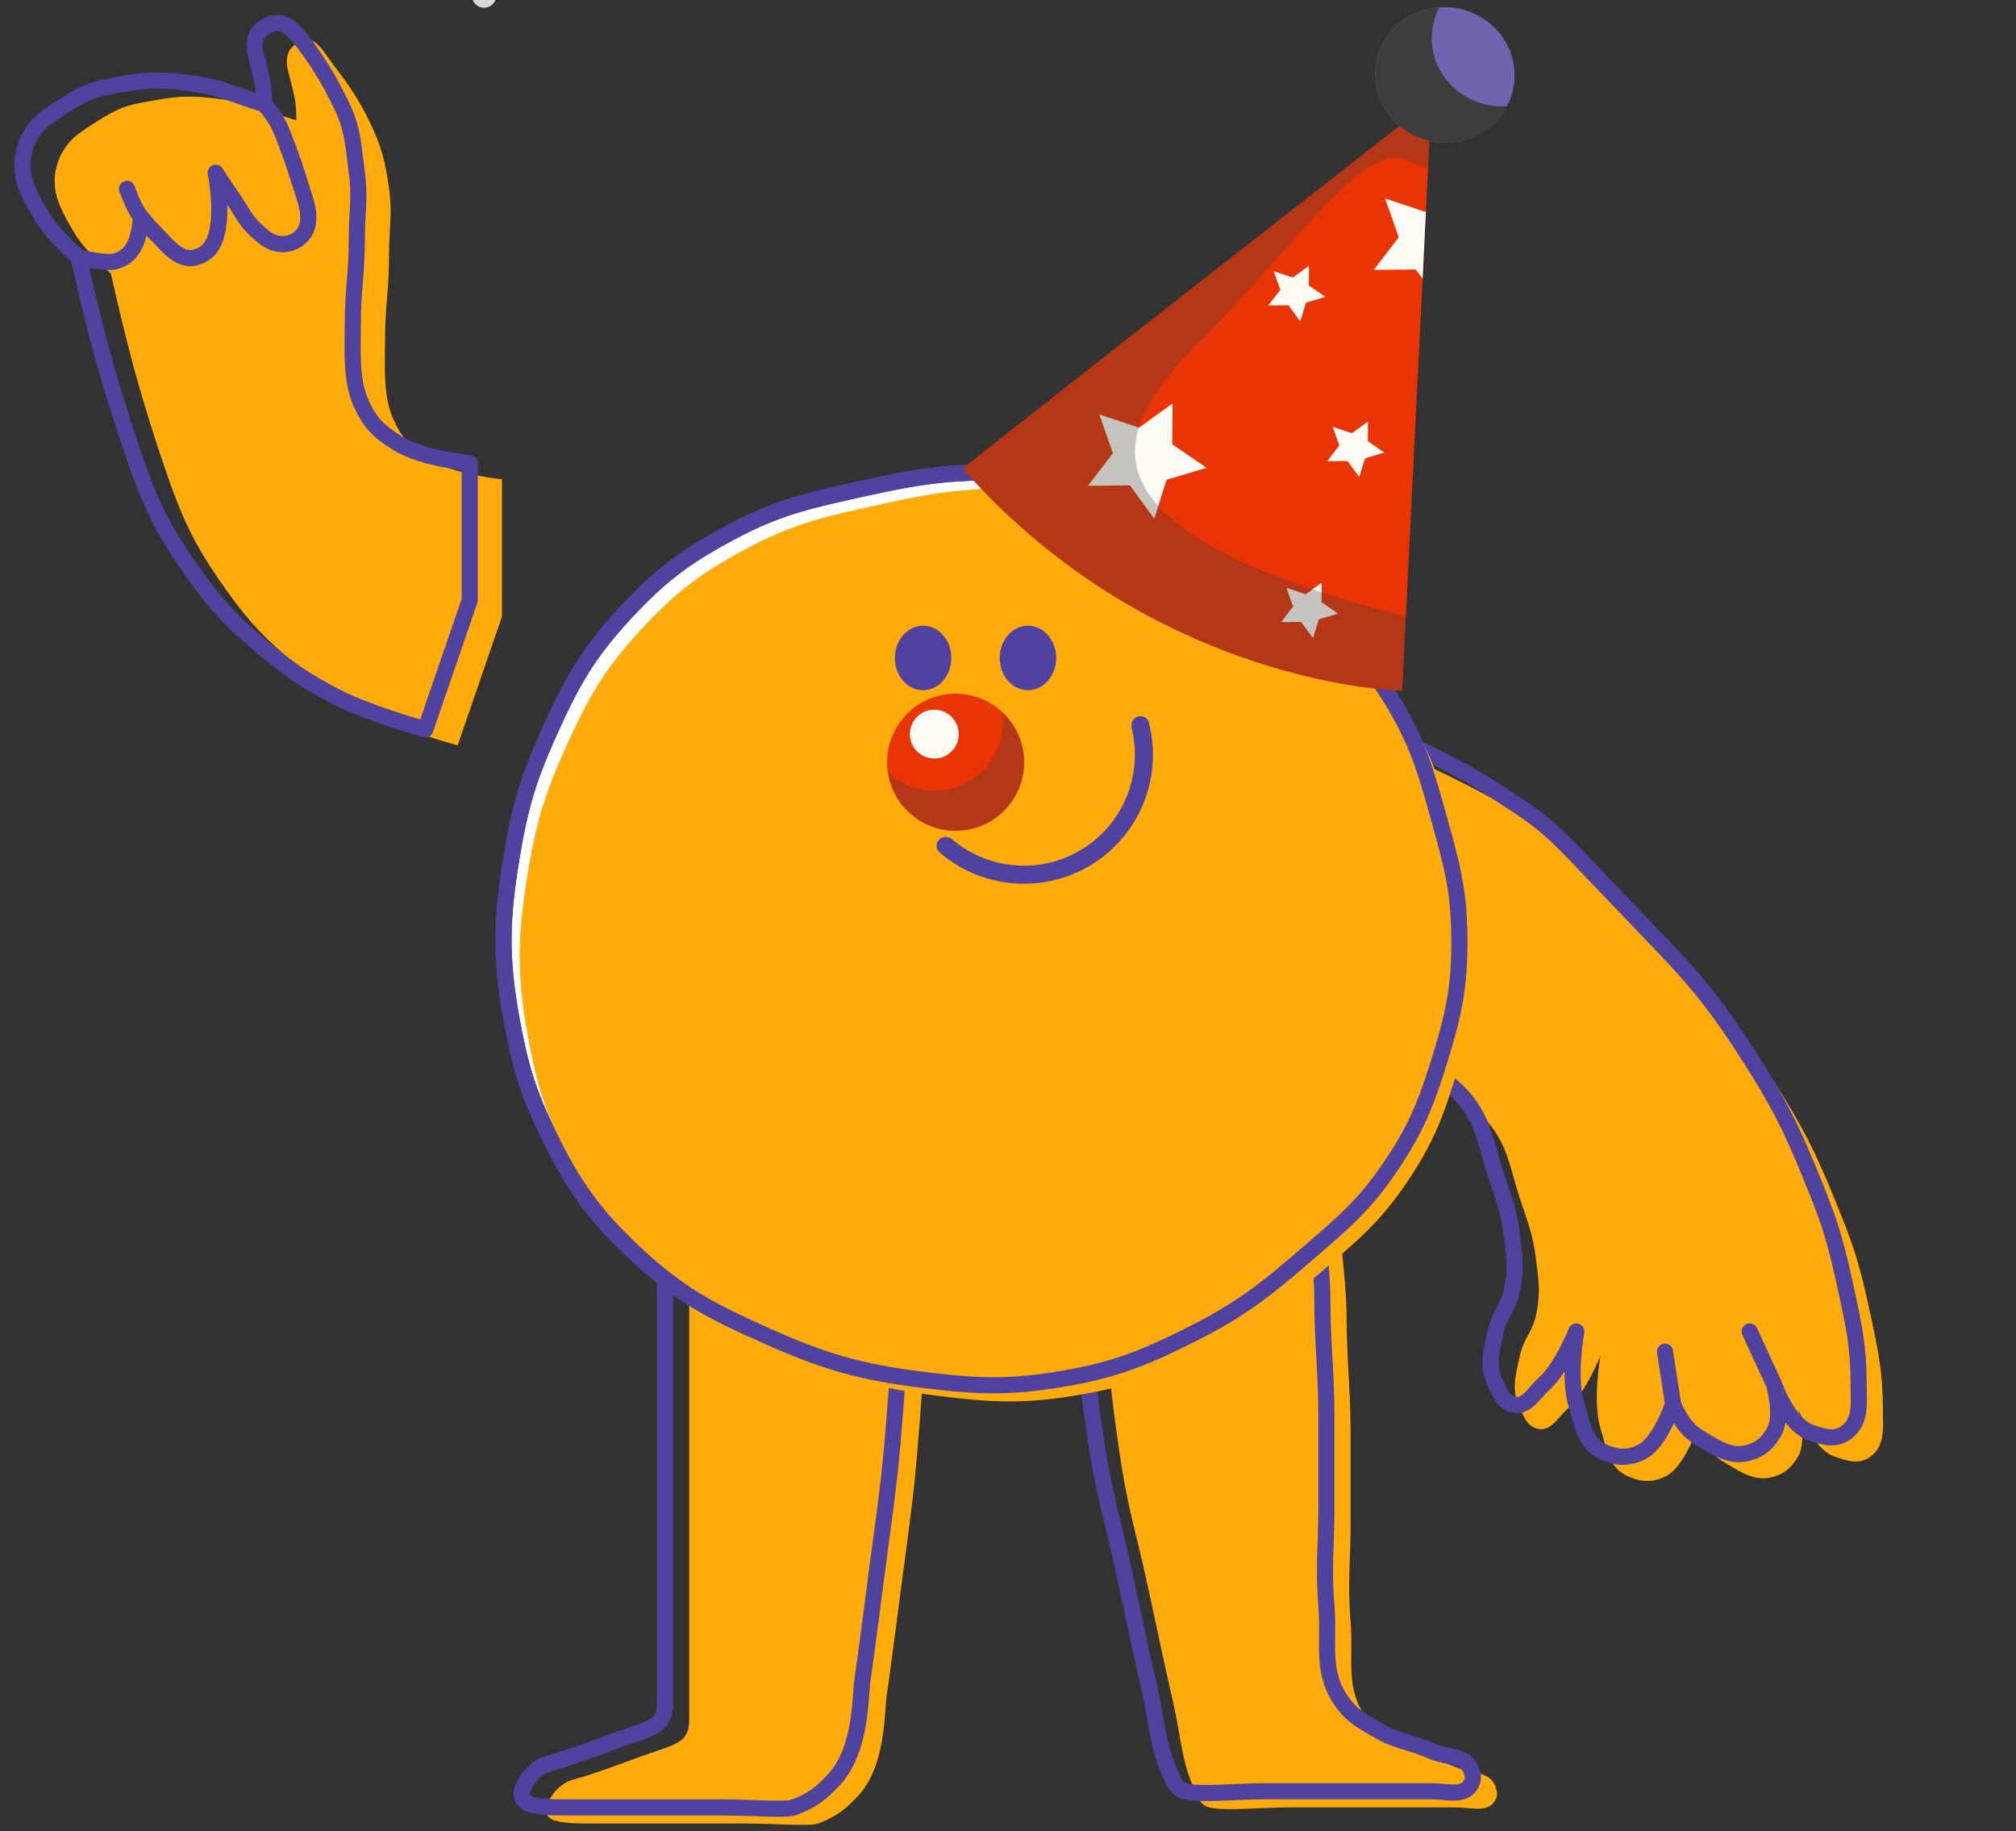 <svg xmlns="http://www.w3.org/2000/svg" xmlns:xlink="http://www.w3.org/1999/xlink" preserveAspectRatio="xMidYMid meet" width="250" height="227" viewBox="0 0 250 227" style="width:100%;height:100%"><rect x="0" y="0" width="250" height="227" fill="#333333" stroke="none"/><defs><animateMotion repeatCount="indefinite" dur="2.97s" begin="0s" xlink:href="#_R_G_L_1_G" fill="freeze" keyTimes="0;0.173;0.399;0.663;0.899;1" path="M71.72 97.99 C73.31,97.4 81.56,91.32 81.22,94.49 C80.89,97.65 69.72,116.99 69.72,116.99 C69.72,116.99 80.89,97.65 81.22,94.49 C81.56,91.32 73.31,97.4 71.72,97.99 C71.72,97.99 71.72,97.99 71.72,97.99 " keyPoints="0;0.15;0.5;0.85;1;1" keySplines="0.333 0 0.833 0.833;0.167 0.167 0.667 1;0.333 0 0.833 0.833;0.167 0.167 0.667 1;0 0 0 0" calcMode="spline"/><animateTransform repeatCount="indefinite" dur="2.97s" begin="0s" xlink:href="#_R_G_L_1_G" fill="freeze" attributeName="transform" from="0" to="0" type="rotate" additive="sum" keyTimes="0;0.173;0.399;0.663;0.899;1" values="0;-47;-112;-47;0;0" keySplines="0.333 0 0.833 0.833;0.167 0.167 0.667 1;0.333 0 0.833 0.833;0.167 0.167 0.667 1;0 0 0 0" calcMode="spline"/><animateTransform repeatCount="indefinite" dur="2.97s" begin="0s" xlink:href="#_R_G_L_1_G" fill="freeze" attributeName="transform" from="-57.502 -66.833" to="-57.502 -66.833" type="translate" additive="sum" keyTimes="0;1" values="-57.502 -66.833;-57.502 -66.833" keySplines="0 0 1 1" calcMode="spline"/><animateMotion repeatCount="indefinite" dur="2.97s" begin="0s" xlink:href="#_R_G_L_0_G_D_25_P_0_G_0_T_0" fill="freeze" keyTimes="0;0.173;0.399;0.663;0.899;1" path="M53.47 80.06 C53.34,80.33 52.86,81.1 52.72,81.68 C52.57,82.27 52.59,83.56 52.59,83.56 C52.59,83.56 52.57,82.27 52.72,81.68 C52.86,81.1 53.34,80.33 53.47,80.06 C53.47,80.06 53.47,80.06 53.47,80.06 " keyPoints="0;0.24;0.5;0.76;1;1" keySplines="0.333 0 0.833 0.833;0.167 0.167 0.667 1;0.333 0 0.833 0.833;0.167 0.167 0.667 1;0 0 0 0" calcMode="spline"/><animateMotion repeatCount="indefinite" dur="2.97s" begin="0s" xlink:href="#_R_G_L_0_G_D_26_P_0_G_0_T_0" fill="freeze" keyTimes="0;0.173;0.399;0.663;0.899;1" path="M66.47 80.06 C66.36,80.37 65.99,81.35 65.84,81.93 C65.69,82.52 65.59,83.56 65.59,83.56 C65.59,83.56 65.69,82.52 65.84,81.93 C65.99,81.35 66.36,80.37 66.47,80.06 C66.47,80.06 66.47,80.06 66.47,80.06 " keyPoints="0;0.27;0.5;0.73;1;1" keySplines="0.333 0 0.833 0.833;0.167 0.167 0.667 1;0.333 0 0.833 0.833;0.167 0.167 0.667 1;0 0 0 0" calcMode="spline"/><animate attributeType="XML" attributeName="opacity" dur="3s" from="0" to="1" xlink:href="#time_group"/></defs><g id="_R_G"><g id="_R_G_L_1_G"><path id="_R_G_L_1_G_D_0_P_0" fill="#ffab0b" fill-opacity="1" fill-rule="nonzero" d=" M62.25 59.42 C62.25,59.42 56.34,58.87 53.25,56.92 C50.92,55.44 49.88,54.44 48.75,51.92 C47.49,49.06 47.75,45.42 47.75,42.42 C47.75,37.53 48.25,36.3 48.25,31.42 C48.25,28.29 48.68,26.51 48.25,23.42 C47.79,19.99 47.27,18.02 45.75,14.92 C44.4,12.14 43.11,10.38 41.25,7.91 C39.75,5.91 38.88,4 36.75,5.41 C35.25,6.42 35.5,7.91 35.75,8.91 C36.48,11.83 36.75,12.38 36.75,14.92 C33.44,13.94 31.68,12.91 28.25,12.42 C24.78,11.91 22.71,11.76 19.25,12.42 C16.4,12.96 15.25,12.99 12.25,14.92 C9.93,16.4 8.22,17.33 7.25,19.92 C6,23.29 7.4,25.83 9.25,28.92 C10.68,31.28 13.75,33.92 13.75,33.92 C13.75,33.92 15.67,42.55 17.25,47.92 C18.61,52.51 19.19,54.39 20.75,58.92 C23,65.42 24.72,68.48 28.25,73.42 C31.07,77.35 33.04,79.33 36.75,82.42 C40,85.12 41.99,86.49 45.75,88.42 C49.82,90.5 56.75,92.42 56.75,92.42 C56.75,92.42 62.25,76.42 62.25,76.42 C62.25,76.42 62.25,59.42 62.25,59.42z "/><path id="_R_G_L_1_G_D_1_P_0" stroke="#50439f" stroke-linecap="round" stroke-linejoin="round" fill="none" stroke-width="2" stroke-opacity="1" d=" M32.75 12.91 C32.75,10.38 32.48,9.83 31.75,6.91 C31.5,5.91 31.25,4.41 32.75,3.41 C34.88,2 36.25,3.43 37.75,5.43 C39.61,7.9 40.93,10.14 42.28,12.91 C43.81,16.02 43.79,17.99 44.25,21.41 C44.68,24.51 44.25,26.29 44.25,29.41 C44.25,34.3 43.75,35.53 43.75,40.41 C43.75,43.41 43.49,47.06 44.75,49.92 C45.88,52.44 46.92,53.44 49.25,54.92 C52.34,56.87 58.25,57.42 58.25,57.42 C58.25,57.42 58.25,74.41 58.25,74.41 C58.25,74.41 52.75,90.42 52.75,90.42 C52.75,90.42 45.82,88.5 41.75,86.42 C37.99,84.49 36,83.11 32.75,80.41 C29.04,77.33 27.07,75.35 24.25,71.41 C20.72,66.48 19,63.42 16.75,56.92 C15.19,52.39 14.61,50.51 13.25,45.91 C11.67,40.55 9.75,31.91 9.75,31.91  M32.75 12.91 C34.51,14.87 34.83,15.96 35.75,18.41 C36.65,20.79 36.95,22.01 37.75,24.41 C38.25,25.91 38.71,28.11 37.25,29.41 C35.95,30.59 34.13,30.51 32.75,29.41 C30.25,27.41 30.21,26.45 28.75,24.41 C27.94,23.27 26.75,21.41 26.75,21.41 C26.75,21.41 27.75,26.41 26.75,29.41 C26.32,30.72 25.58,31.54 24.25,31.91 C22.32,32.47 20.75,30.41 19.75,29.41 C18.83,28.49 18.33,27.94 17.5,26.91  M32.75 12.91 C29.44,11.94 27.68,10.91 24.25,10.41 C20.78,9.91 18.71,9.76 15.25,10.41 C12.4,10.96 11.25,10.99 8.25,12.91 C5.93,14.4 4.22,15.33 3.25,17.91 C2,21.29 3.4,23.83 5.25,26.91 C6.67,29.28 9.75,31.91 9.75,31.91  M15.75 23.41 C15.75,23.41 16.63,25.94 17.5,26.91  M17.5 26.91 C17.25,29.46 16.73,31.75 14.25,32.41 C13.12,32.72 9.75,31.91 9.75,31.91 "/></g><g id="_R_G_L_0_G" transform=" translate(147.068, 113.072) translate(-87.035, -113.631)"><path id="_R_G_L_0_G_D_0_P_0" fill="#ffab0b" fill-opacity="1" fill-rule="nonzero" d=" M128.44 101.63 C123.14,98.09 113.94,94.13 113.94,94.13 C113.94,94.13 113.94,115.13 113.94,115.13 C113.94,115.13 117.44,134.63 117.44,134.63 C117.44,134.63 122.28,137.06 124.44,139.63 C127.04,142.71 127.18,145.31 128.44,149.13 C129.4,152.01 130.07,153.62 130.44,156.63 C130.78,159.34 131.03,160.96 130.44,163.63 C130,165.68 128.88,166.57 128.44,168.63 C127.92,171.11 127.33,172.85 128.44,175.13 C129,176.25 129.26,177.21 130.44,177.63 C132.18,178.24 133.08,176.36 134.44,175.13 C136.66,173.13 138.44,168.63 138.44,168.63 C138.44,168.63 137.41,174.27 138.44,177.63 C139.24,180.22 139.45,182.58 141.94,183.63 C143.56,184.31 144.85,184.37 146.44,183.63 C148.82,182.53 150.44,177.63 150.44,177.63 C150.44,177.63 151.53,180.49 153.44,181.63 C155.63,182.93 157.52,184.38 159.94,183.63 C161.4,183.18 162.16,182.44 162.94,181.13 C164.14,179.12 162.94,175.13 162.94,175.13 C162.94,175.13 164.68,180.16 167.44,181.13 C169.1,181.71 170.54,182.18 171.94,181.13 C173.82,179.72 173.45,177.47 173.45,175.13 C173.45,170.64 172.89,168.02 171.94,163.63 C170.45,156.63 169.68,154.62 167.44,149.13 C165.04,143.22 163.37,140.01 159.94,134.63 C156.36,129 153.74,125.62 149.44,121.13 C149.44,121.13 138.44,109.63 138.44,109.63 C134.15,105.14 132.61,104.4 128.44,101.63z "/><path id="_R_G_L_0_G_D_1_P_0" stroke="#50439f" stroke-linecap="round" stroke-linejoin="round" fill="none" stroke-width="2" stroke-opacity="1" d=" M159.94 172.13 C159.94,172.13 161.68,177.16 164.44,178.13 C166.1,178.71 167.54,179.18 168.94,178.13 C170.82,176.72 170.45,174.47 170.45,172.13 C170.45,167.64 169.89,165.02 168.94,160.63 C167.45,153.63 166.68,151.62 164.44,146.13 C162.04,140.22 160.37,137.01 156.94,131.63 C153.36,126 150.74,122.62 146.44,118.13 C142.15,113.64 139.74,111.12 135.44,106.63 C131.15,102.14 129.61,101.4 125.44,98.63 C120.14,95.09 110.94,91.13 110.94,91.13 C110.94,91.13 110.94,112.13 110.94,112.13 C110.94,112.13 114.44,131.63 114.44,131.63 C114.44,131.63 119.28,134.06 121.44,136.63 C124.04,139.71 124.18,142.31 125.44,146.13 C126.4,149.01 127.07,150.62 127.44,153.63 C127.78,156.34 128.03,157.96 127.44,160.63 C127,162.68 125.88,163.57 125.44,165.63 C124.92,168.11 124.33,169.85 125.44,172.13 C126,173.25 126.26,174.21 127.44,174.63 C129.18,175.24 130.08,173.36 131.44,172.13 C133.66,170.13 135.44,165.63 135.44,165.63 C135.44,165.63 134.41,171.27 135.44,174.63 C136.24,177.22 136.45,179.58 138.94,180.63 C140.56,181.31 141.85,181.37 143.44,180.63 C145.82,179.53 147.44,174.63 147.44,174.63  M159.94 172.13 C159.94,172.13 156.94,165.63 156.94,165.63  M159.94 172.13 C159.94,172.13 161.14,176.12 159.94,178.13 C159.16,179.44 158.4,180.18 156.94,180.63 C154.52,181.38 152.63,179.93 150.44,178.63 C148.53,177.49 147.44,174.63 147.44,174.63  M147.44 174.63 C147.44,174.63 146.44,168.13 146.44,168.13 "/><path id="_R_G_L_0_G_D_2_P_0" fill="#ffab0b" fill-opacity="1" fill-rule="nonzero" d=" M106.95 163.63 C106.95,159.65 105.95,152.13 105.95,152.13 C105.95,152.13 87.95,160.63 87.95,160.63 C87.95,160.63 77.45,170.13 77.45,170.13 C77.45,170.13 78.4,179.01 79.45,184.63 C80.27,188.96 80.99,191.33 81.95,195.63 C83.35,201.87 84.01,205.4 85.45,211.63 C86.4,215.74 86.44,218.63 87.95,222.13 C88.45,223.28 88.74,224.33 89.95,224.63 C91.94,225.13 96.05,224.63 99.95,224.63 C99.95,224.63 109.45,224.63 109.45,224.63 C109.45,224.63 120.45,224.63 120.45,224.63 C122.41,224.63 124.62,225.4 125.45,223.63 C125.57,223.38 125.76,223.06 125.45,222.13 C124.76,220.06 122.45,220.52 120.45,219.63 C117.97,218.52 116.3,218.5 113.95,217.13 C112.03,216.01 110.76,215.43 109.45,213.63 C106.7,209.84 107.84,206.3 107.45,201.63 C107.06,196.89 107.45,194.13 107.45,189.63 C107.45,189.63 107.45,178.13 107.45,178.13 C107.45,172.66 106.95,169.13 106.95,163.63z "/><path id="_R_G_L_0_G_D_3_P_0" stroke="#50439f" stroke-linecap="round" stroke-linejoin="round" fill="none" stroke-width="2" stroke-opacity="1" d=" M103.95 161.63 C103.95,157.65 102.95,150.13 102.95,150.13 C102.95,150.13 84.95,158.63 84.95,158.63 C84.95,158.63 74.45,168.13 74.45,168.13 C74.45,168.13 75.4,177.01 76.45,182.63 C77.27,186.96 77.99,189.33 78.95,193.63 C80.35,199.87 81.01,203.4 82.45,209.63 C83.4,213.74 83.44,216.63 84.95,220.13 C85.45,221.28 85.74,222.33 86.95,222.63 C88.94,223.13 93.05,222.63 96.95,222.63 C96.95,222.63 106.45,222.63 106.45,222.63 C106.45,222.63 117.45,222.63 117.45,222.63 C119.41,222.63 121.62,223.4 122.45,221.63 C122.57,221.38 122.76,221.06 122.45,220.13 C121.76,218.06 119.45,218.52 117.45,217.63 C114.97,216.52 113.3,216.5 110.95,215.13 C109.03,214.01 107.76,213.43 106.45,211.63 C103.7,207.84 104.84,204.3 104.45,199.63 C104.06,194.89 104.45,192.13 104.45,187.63 C104.45,187.63 104.45,176.13 104.45,176.13 C104.45,170.66 103.95,167.13 103.95,161.63z "/><path id="_R_G_L_0_G_D_4_P_0" fill="#ffab0b" fill-opacity="1" fill-rule="nonzero" d=" M53.44 183.63 C53.93,178.58 54.44,171.13 54.44,171.13 C54.44,171.13 41.44,167.63 41.44,167.63 C41.44,167.63 25.44,155.13 25.44,155.13 C25.44,155.13 25.44,167.63 25.44,167.63 C25.44,167.63 25.44,176.13 25.44,176.13 C25.44,176.13 25.44,190.13 25.44,190.13 C25.44,190.13 25.44,203.63 25.44,203.63 C25.44,203.63 25.44,213.63 25.44,213.63 C25.44,216.13 24.44,216.63 21.44,217.63 C18.1,218.74 17.44,219.13 12.94,220.63 C11.04,221.27 9.94,221.13 8.44,223.13 C7.62,224.22 7.22,225.52 8.44,226.13 C9.44,226.63 11.94,226.63 12.94,226.63 C12.94,226.63 21.44,226.63 21.44,226.63 C21.44,226.63 32.44,226.63 32.44,226.63 C35.96,226.63 40.44,227.01 41.44,226.63 C43.67,225.78 44.83,224.88 46.44,223.13 C49.88,219.4 49.62,212.63 49.94,210.63 C50.27,208.63 51.94,195.63 51.94,195.63 C51.94,195.63 53.02,187.98 53.44,183.63z "/><path id="_R_G_L_0_G_D_5_P_0" stroke="#50439f" stroke-linecap="round" stroke-linejoin="round" fill="none" stroke-width="2" stroke-opacity="1" d=" M50.44 181.63 C50.93,176.58 51.44,169.13 51.44,169.13 C51.44,169.13 38.44,165.63 38.44,165.63 C38.44,165.63 22.44,153.13 22.44,153.13 C22.44,153.13 22.44,165.63 22.44,165.63 C22.44,165.63 22.44,174.13 22.44,174.13 C22.44,174.13 22.44,188.13 22.44,188.13 C22.44,188.13 22.44,201.63 22.44,201.63 C22.44,201.63 22.44,211.63 22.44,211.63 C22.44,214.13 21.44,214.63 18.44,215.63 C15.1,216.74 14.44,217.13 9.94,218.63 C8.04,219.27 6.94,219.13 5.44,221.13 C4.62,222.22 4.22,223.52 5.44,224.13 C6.44,224.63 8.94,224.63 9.94,224.63 C9.94,224.63 18.44,224.63 18.44,224.63 C18.44,224.63 29.44,224.63 29.44,224.63 C32.96,224.63 37.44,225.01 38.44,224.63 C40.67,223.78 41.83,222.88 43.44,221.13 C46.88,217.4 46.62,210.63 46.94,208.63 C47.27,206.63 48.94,193.63 48.94,193.63 C48.94,193.63 50.02,185.98 50.44,181.63z "/><path id="_R_G_L_0_G_D_6_P_0" fill="#ffffff" fill-opacity="1" fill-rule="nonzero" d=" M112.44 87.13 C109.18,81.82 106.46,79.41 101.94,75.13 C98.12,71.5 95.91,69.43 91.44,66.63 C87.23,63.98 84.69,62.62 79.94,61.13 C74.12,59.3 70.55,59.22 64.44,59.13 C57.57,59.03 53.66,59.64 46.94,61.13 C40.31,62.6 36.42,63.41 30.44,66.63 C24.8,69.66 21.8,71.93 17.44,76.63 C12.73,81.72 10.77,85.3 7.94,91.63 C5.45,97.21 4.45,100.6 3.44,106.63 C2.13,114.53 2,119.26 3.44,127.13 C4.48,132.78 5.43,135.97 7.94,141.13 C11.12,147.66 13.63,151.18 18.94,156.13 C24.34,161.15 28.22,163.11 34.94,166.13 C42.16,169.37 46.59,170.66 54.44,171.63 C60.84,172.42 64.58,172.63 70.94,171.63 C77.65,170.57 81.36,169.16 87.44,166.13 C93.6,163.06 96.74,160.63 101.94,156.13 C106.43,152.24 109.13,150.06 112.44,145.13 C115.57,140.49 116.78,137.47 118.44,132.13 C120.27,126.28 121.01,122.76 120.94,116.63 C120.88,110.91 119.99,107.7 118.47,102.22 C118.47,102.22 118.44,102.13 118.44,102.13 C116.76,96.05 115.75,92.5 112.44,87.13z "/><path id="_R_G_L_0_G_D_7_P_0" stroke="#50439f" stroke-linecap="round" stroke-linejoin="round" fill="none" stroke-width="2" stroke-opacity="1" d=" M112.44 87.13 C109.18,81.82 106.46,79.41 101.94,75.13 C98.12,71.5 95.91,69.43 91.44,66.63 C87.23,63.98 84.69,62.62 79.94,61.13 C74.12,59.3 70.55,59.22 64.44,59.13 C57.57,59.03 53.66,59.64 46.94,61.13 C40.31,62.6 36.42,63.41 30.44,66.63 C24.8,69.66 21.8,71.93 17.44,76.63 C12.73,81.72 10.77,85.3 7.94,91.63 C5.45,97.21 4.45,100.6 3.44,106.63 C2.13,114.53 2,119.26 3.44,127.13 C4.48,132.78 5.43,135.97 7.94,141.13 C11.12,147.66 13.63,151.18 18.94,156.13 C24.34,161.15 28.22,163.11 34.94,166.13 C42.16,169.37 46.59,170.66 54.44,171.63 C60.84,172.42 64.58,172.63 70.94,171.63 C77.65,170.57 81.36,169.16 87.44,166.13 C93.6,163.06 96.74,160.63 101.94,156.13 C106.43,152.24 109.13,150.06 112.44,145.13 C115.57,140.49 116.78,137.47 118.44,132.13 C120.27,126.28 121.01,122.76 120.94,116.63 C120.88,110.91 119.99,107.7 118.47,102.22 C118.47,102.22 118.44,102.13 118.44,102.13 C116.76,96.05 115.75,92.5 112.44,87.13z "/><path id="_R_G_L_0_G_D_8_P_0" fill="#ffab0b" fill-opacity="1" fill-rule="nonzero" d=" M114.44 89.13 C111.18,83.82 108.46,81.41 103.94,77.13 C100.12,73.5 97.91,71.43 93.44,68.63 C89.23,65.98 86.69,64.62 81.94,63.13 C76.12,61.3 72.55,61.22 66.44,61.13 C59.57,61.03 55.66,61.64 48.94,63.13 C42.31,64.6 38.42,65.41 32.44,68.63 C26.8,71.66 23.8,73.93 19.44,78.63 C14.73,83.72 12.77,87.3 9.94,93.63 C7.45,99.21 6.45,102.6 5.44,108.63 C4.13,116.53 4,121.26 5.44,129.13 C6.48,134.78 7.43,137.97 9.94,143.13 C13.12,149.66 15.63,153.18 20.94,158.13 C26.34,163.15 30.22,165.11 36.94,168.13 C44.16,171.37 48.59,172.66 56.44,173.63 C62.84,174.42 66.58,174.63 72.94,173.63 C79.65,172.57 83.36,171.16 89.44,168.13 C95.6,165.06 98.74,162.63 103.94,158.13 C108.43,154.24 111.13,152.06 114.44,147.13 C117.57,142.49 118.78,139.47 120.44,134.13 C122.27,128.28 123.01,124.76 122.94,118.63 C122.88,112.91 121.99,109.7 120.47,104.22 C120.47,104.22 120.44,104.13 120.44,104.13 C118.76,98.05 117.75,94.5 114.44,89.13z "/><path id="_R_G_L_0_G_D_9_P_0" stroke="#50439f" stroke-linecap="round" stroke-linejoin="round" fill="none" stroke-width="2" stroke-opacity="1" d=" M112.44 87.13 C109.18,81.82 106.46,79.41 101.94,75.13 C98.12,71.5 95.91,69.43 91.44,66.63 C87.23,63.98 84.69,62.62 79.94,61.13 C74.12,59.3 70.55,59.22 64.44,59.13 C57.57,59.03 53.66,59.64 46.94,61.13 C40.31,62.6 36.42,63.41 30.44,66.63 C24.8,69.66 21.8,71.93 17.44,76.63 C12.73,81.72 10.77,85.3 7.94,91.63 C5.45,97.21 4.45,100.6 3.44,106.63 C2.13,114.53 2,119.26 3.44,127.13 C4.48,132.78 5.43,135.97 7.94,141.13 C11.12,147.66 13.63,151.18 18.94,156.13 C24.34,161.15 28.22,163.11 34.94,166.13 C42.16,169.37 46.59,170.66 54.44,171.63 C60.84,172.42 64.58,172.63 70.94,171.63 C77.65,170.57 81.36,169.16 87.44,166.13 C93.6,163.06 96.74,160.63 101.94,156.13 C106.43,152.24 109.13,150.06 112.44,145.13 C115.57,140.49 116.78,137.47 118.44,132.13 C120.27,126.28 121.01,122.76 120.94,116.63 C120.88,110.91 119.99,107.7 118.47,102.22 C118.47,102.22 118.44,102.13 118.44,102.13 C116.76,96.05 115.75,92.5 112.44,87.13z "/><path id="_R_G_L_0_G_D_10_P_0" fill="#50439f" fill-opacity="1" fill-rule="nonzero" d=" M56.42 104.65 C55.99,105.09 55.98,105.8 56.45,106.21 C58.88,108.32 61.89,109.65 65.1,110.02 C68.68,110.44 72.3,109.63 75.37,107.73 C78.43,105.83 80.77,102.96 81.99,99.56 C83.09,96.52 83.24,93.23 82.43,90.12 C82.28,89.52 81.64,89.2 81.05,89.4 C80.46,89.6 80.15,90.23 80.3,90.83 C80.95,93.46 80.81,96.24 79.88,98.8 C78.83,101.72 76.82,104.19 74.19,105.82 C71.55,107.46 68.44,108.15 65.36,107.79 C62.65,107.48 60.11,106.37 58.04,104.62 C57.57,104.22 56.86,104.21 56.42,104.65z "/><path id="_R_G_L_0_G_D_11_P_0" fill="#e93405" fill-opacity="1" fill-rule="nonzero" d=" M113.85 86.2 C113.85,86.2 83.29,85.73 59.37,58.68 C58.86,58.83 117.47,13.09 117.47,13.09 C117.47,13.09 113.85,86.2 113.85,86.2 C113.85,86.2 113.85,86.2 113.85,86.2z "/><path id="_R_G_L_0_G_D_12_P_0" fill="#fffcf5" fill-opacity="1" fill-rule="nonzero" d=" M85.38 50.56 C85.38,50.56 81.22,53.58 81.22,53.58 C81.22,53.58 76.29,51.94 76.29,51.94 C76.29,51.94 77.98,56.74 77.98,56.74 C77.98,56.74 74.88,60.79 74.88,60.79 C74.88,60.79 80.09,60.73 80.09,60.73 C80.09,60.73 83.11,64.88 83.11,64.88 C83.11,64.88 84.63,60.04 84.63,60.04 C84.63,60.04 89.59,58.56 89.59,58.56 C89.59,58.56 85.33,55.63 85.33,55.63 C85.33,55.63 85.38,50.56 85.38,50.56z "/><path id="_R_G_L_0_G_D_13_P_0" fill="#fffcf5" fill-opacity="1" fill-rule="nonzero" d=" M116.67 26.81 C116.67,26.81 116.79,26.72 116.79,26.72 C116.79,26.72 116.38,35.12 116.38,35.12 C116.38,35.12 115.53,33.97 115.53,33.97 C115.53,33.97 110.33,34.02 110.33,34.02 C110.33,34.02 113.42,29.97 113.42,29.97 C113.42,29.97 111.73,25.16 111.73,25.16 C111.73,25.16 116.67,26.81 116.67,26.81z "/><path id="_R_G_L_0_G_D_14_P_0" fill="#fffcf5" fill-opacity="1" fill-rule="nonzero" d=" M102.29 33.51 C102.29,33.51 100.29,34.97 100.29,34.97 C100.29,34.97 97.92,34.18 97.92,34.18 C97.92,34.18 98.74,36.49 98.74,36.49 C98.74,36.49 97.24,38.43 97.24,38.43 C97.24,38.43 99.75,38.41 99.75,38.41 C99.75,38.41 101.2,40.4 101.2,40.4 C101.2,40.4 101.93,38.08 101.93,38.08 C101.93,38.08 104.31,37.36 104.31,37.36 C104.31,37.36 102.27,35.95 102.27,35.95 C102.27,35.95 102.29,33.51 102.29,33.51z "/><path id="_R_G_L_0_G_D_15_P_0" fill="#fffcf5" fill-opacity="1" fill-rule="nonzero" d=" M109.6 52.82 C109.6,52.82 107.61,54.27 107.61,54.27 C107.61,54.27 105.24,53.48 105.24,53.48 C105.24,53.48 106.05,55.78 106.05,55.78 C106.05,55.78 104.56,57.73 104.56,57.73 C104.56,57.73 107.06,57.71 107.06,57.71 C107.06,57.71 108.52,59.7 108.52,59.7 C108.52,59.7 109.25,57.38 109.25,57.38 C109.25,57.38 111.63,56.66 111.63,56.66 C111.63,56.66 109.59,55.25 109.59,55.25 C109.59,55.25 109.6,52.82 109.6,52.82z "/><path id="_R_G_L_0_G_D_16_P_0" fill="#fffcf5" fill-opacity="1" fill-rule="nonzero" d=" M103.87 72.79 C103.87,72.79 101.88,74.23 101.88,74.23 C101.88,74.23 99.5,73.44 99.5,73.44 C99.5,73.44 100.32,75.75 100.32,75.75 C100.32,75.75 98.83,77.69 98.83,77.69 C98.83,77.69 101.33,77.67 101.33,77.67 C101.33,77.67 102.78,79.66 102.78,79.66 C102.78,79.66 103.52,77.34 103.52,77.34 C103.52,77.34 105.89,76.63 105.89,76.63 C105.89,76.63 103.85,75.22 103.85,75.22 C103.85,75.22 103.87,72.79 103.87,72.79z "/><path id="_R_G_L_0_G_D_17_P_0" fill="#3d3d3d" fill-opacity="0.3" fill-rule="nonzero" d=" M59.37 58.68 C58.9,58.83 110.02,18.92 116.73,13.67 C116.99,13.75 117.23,13.81 117.43,13.87 C117.43,13.87 117.05,21.52 117.05,21.52 C116.24,21.19 115.38,20.84 114.5,20.44 C109.05,17.93 100.44,31.24 89.06,42.57 C78.47,53.11 70.44,65.8 114.3,77 C114.3,77 113.84,86.22 113.84,86.22 C113.84,86.22 83.28,85.74 59.36,58.69 C59.36,58.69 59.37,58.68 59.37,58.68z "/><path id="_R_G_L_0_G_D_18_P_0" fill="#7263b1" fill-opacity="1" fill-rule="nonzero" d=" M111.44 6.01 C109.3,10.14 111.01,15.21 115.26,17.33 C119.52,19.45 124.72,17.82 126.87,13.69 C129.01,9.55 127.3,4.49 123.04,2.37 C118.78,0.25 113.59,1.88 111.44,6.01z "/><path id="_R_G_L_0_G_D_19_P_0" fill="#3d3d3d" fill-opacity="1" fill-rule="nonzero" d=" M118.45 1.47 C118.45,1.47 118.44,1.49 118.44,1.51 C116.29,5.64 118,10.7 122.26,12.82 C123.74,13.55 125.33,13.83 126.86,13.72 C124.7,17.82 119.53,19.45 115.28,17.33 C111.02,15.21 109.31,10.14 111.46,6.01 C112.87,3.31 115.57,1.69 118.46,1.47 C118.46,1.47 118.45,1.47 118.45,1.47z "/><path id="_R_G_L_0_G_D_20_P_0" fill="#e93405" fill-opacity="1" fill-rule="nonzero" d=" M66.97 95.06 C66.97,99.75 63.16,103.56 58.47,103.56 C53.77,103.56 49.97,99.75 49.97,95.06 C49.97,90.37 53.77,86.56 58.47,86.56 C63.16,86.56 66.97,90.37 66.97,95.06z "/><path id="_R_G_L_0_G_D_21_P_0" fill="#fffcf5" fill-opacity="1" fill-rule="nonzero" d=" M58.86 91.57 C58.86,93.24 57.5,94.6 55.83,94.6 C54.15,94.6 52.8,93.24 52.8,91.57 C52.8,89.9 54.15,88.54 55.83,88.54 C57.5,88.54 58.86,89.9 58.86,91.57z "/><path id="_R_G_L_0_G_D_22_P_0" fill="#3d3d3d" fill-opacity="0.3" fill-rule="nonzero" d=" M64.19 88.79 C64.26,89.22 64.3,89.65 64.3,90.09 C64.3,94.79 60.5,98.59 55.8,98.59 C53.59,98.59 51.59,97.74 50.08,96.36 C50.71,100.44 54.22,103.56 58.47,103.56 C63.16,103.56 66.97,99.75 66.97,95.06 C66.97,92.57 65.89,90.35 64.19,88.79z "/><path id="_R_G_L_0_G_D_23_P_0" fill="#50439f" fill-opacity="1" fill-rule="nonzero" d=" M54.44 78.13 C52.51,78.13 50.94,79.92 50.94,82.13 C50.94,84.34 52.51,86.13 54.44,86.13 C56.38,86.13 57.94,84.34 57.94,82.13 C57.94,79.92 56.38,78.13 54.44,78.13z "/><path id="_R_G_L_0_G_D_24_P_0" fill="#50439f" fill-opacity="1" fill-rule="nonzero" d=" M67.44 78.13 C65.51,78.13 63.94,79.92 63.94,82.13 C63.94,84.34 65.51,86.13 67.44,86.13 C69.38,86.13 70.94,84.34 70.94,82.13 C70.94,79.92 69.38,78.13 67.44,78.13z "/><g id="_R_G_L_0_G_D_25_P_0_G_0_T_0"><path id="_R_G_L_0_G_D_25_P_0" fill="#d9d9d9" fill-opacity="1" fill-rule="nonzero" d=" M0 -1.5 C0.83,-1.5 1.5,-0.83 1.5,0 C1.5,0.83 0.83,1.5 0,1.5 C-0.83,1.5 -1.5,0.83 -1.5,0 C-1.5,-0.83 -0.83,-1.5 0,-1.5z "/></g><g id="_R_G_L_0_G_D_26_P_0_G_0_T_0"><path id="_R_G_L_0_G_D_26_P_0" fill="#d9d9d9" fill-opacity="1" fill-rule="nonzero" d=" M0 -1.5 C0.83,-1.5 1.5,-0.83 1.5,0 C1.5,0.83 0.83,1.5 0,1.5 C-0.83,1.5 -1.5,0.83 -1.5,0 C-1.5,-0.83 -0.83,-1.5 0,-1.5z "/></g></g></g><g id="time_group"/></svg>
